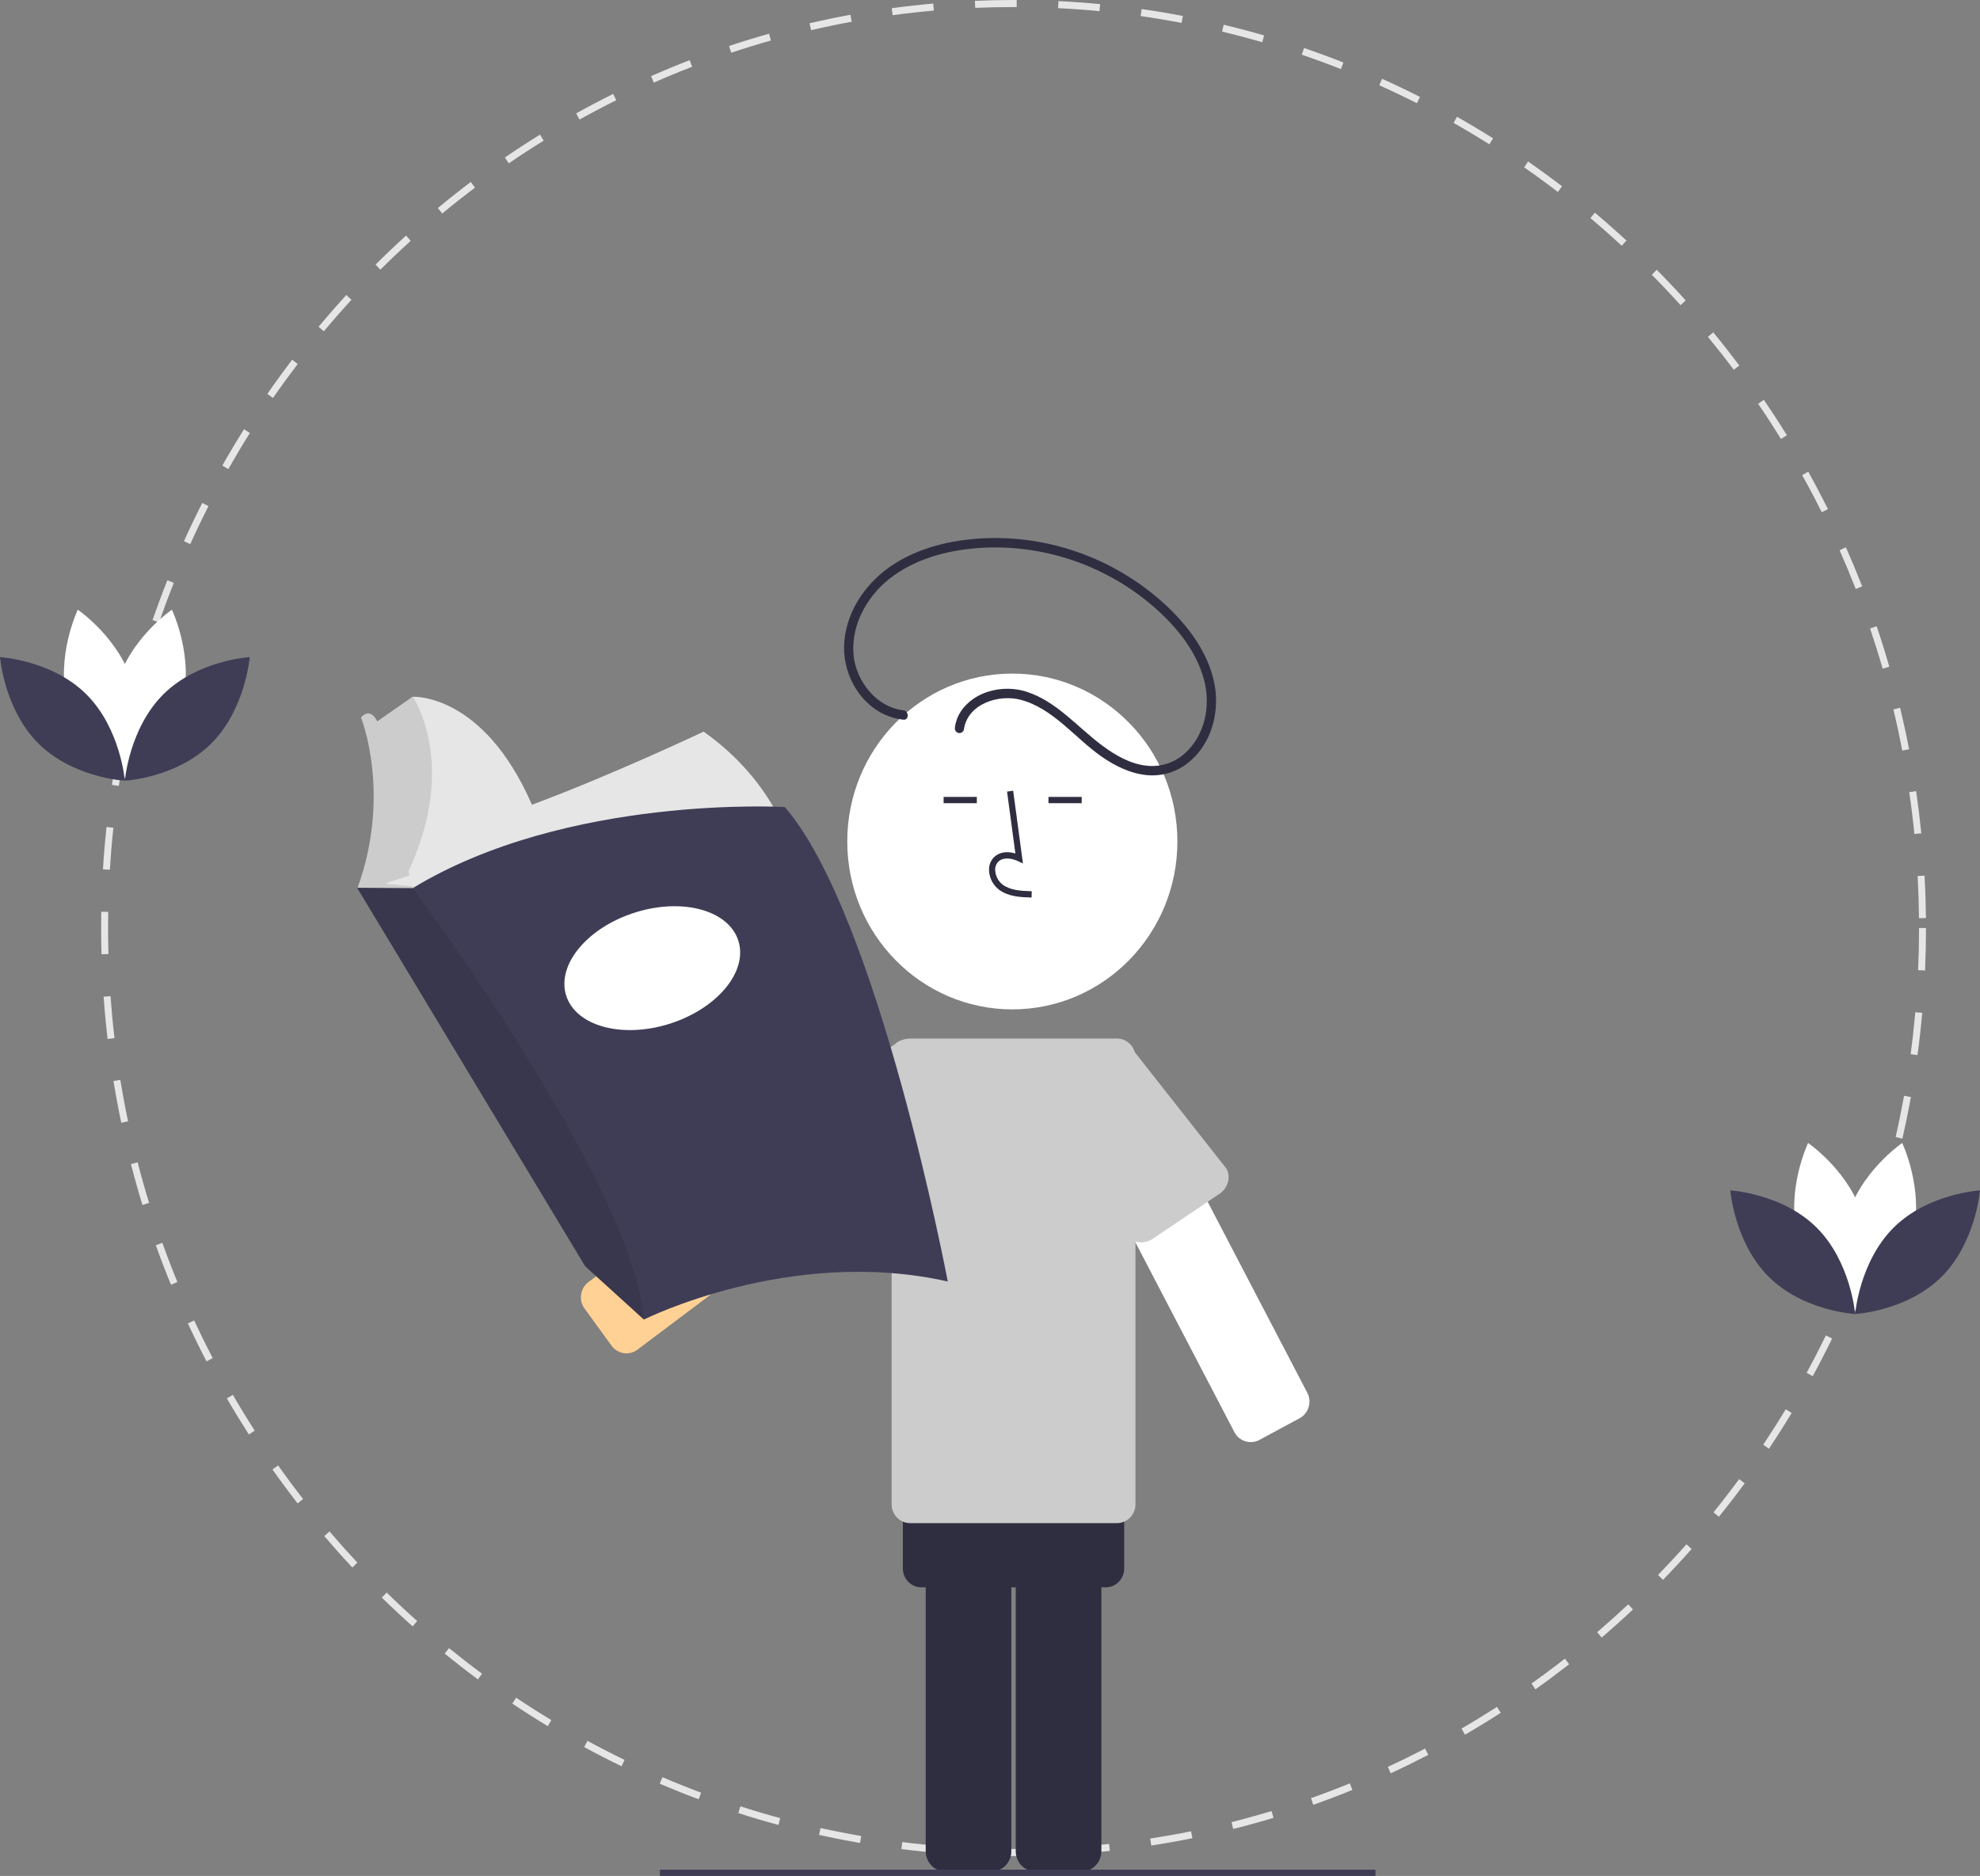 <svg width="267" height="253" viewBox="0 0 267 253" fill="none" xmlns="http://www.w3.org/2000/svg">
    <rect x="0" y="0" width="267" height="253" fill="#808080" stroke="none"/>
    <g clip-path="url(#clip0_43_353)">
        <path d="M136.678 250.317C135.38 250.317 134.069 250.296 132.782 250.255L132.811 249.304C134.659 249.363 136.545 249.379 138.402 249.353L138.415 250.305C137.837 250.312 137.258 250.317 136.678 250.317ZM144.044 250.096L143.989 249.146C145.84 249.035 147.714 248.879 149.561 248.682L149.658 249.628C147.798 249.827 145.909 249.984 144.044 250.096V250.096ZM127.157 249.948C125.291 249.802 123.405 249.612 121.552 249.38L121.666 248.436C123.505 248.665 125.377 248.855 127.229 248.999L127.157 249.948ZM155.245 248.901L155.105 247.96C156.944 247.676 158.797 247.347 160.611 246.98L160.794 247.913C158.965 248.283 157.098 248.615 155.245 248.901V248.901ZM115.978 248.553C114.135 248.235 112.273 247.87 110.447 247.466L110.645 246.536C112.458 246.937 114.305 247.299 116.134 247.614L115.978 248.553ZM166.292 246.668L166.068 245.744C167.873 245.29 169.688 244.788 171.463 244.252L171.729 245.165C169.94 245.705 168.111 246.21 166.292 246.668V246.668ZM104.971 246.122C103.163 245.633 101.343 245.094 99.562 244.521L99.844 243.614C101.611 244.183 103.417 244.717 105.212 245.202L104.971 246.122ZM177.091 243.409L176.784 242.51C178.535 241.891 180.297 241.221 182.021 240.519L182.368 241.403C180.631 242.11 178.856 242.785 177.091 243.409L177.091 243.409ZM94.217 242.663C92.461 242.007 90.693 241.298 88.965 240.557L89.328 239.68C91.043 240.415 92.797 241.118 94.54 241.77L94.217 242.663ZM187.537 239.157L187.149 238.291C188.832 237.513 190.522 236.683 192.175 235.824L192.601 236.672C190.936 237.537 189.232 238.373 187.537 239.157V239.157ZM83.815 238.208C82.126 237.39 80.431 236.519 78.778 235.62L79.219 234.781C80.86 235.673 82.541 236.537 84.217 237.349L83.815 238.208ZM197.548 233.952L197.084 233.125C198.698 232.189 200.308 231.204 201.87 230.199L202.37 231.003C200.796 232.016 199.174 233.009 197.548 233.952V233.952ZM73.865 232.801C72.259 231.829 70.651 230.804 69.086 229.755L69.601 228.961C71.154 230.002 72.75 231.019 74.344 231.983L73.865 232.801ZM207.055 227.833L206.52 227.053C208.039 225.973 209.555 224.843 211.026 223.693L211.596 224.448C210.114 225.606 208.586 226.745 207.055 227.833ZM64.45 226.493C62.939 225.377 61.431 224.208 59.965 223.018L60.549 222.274C62.004 223.455 63.501 224.615 64.999 225.722L64.45 226.493ZM215.98 220.855L215.377 220.128C216.793 218.912 218.202 217.646 219.566 216.363L220.201 217.062C218.827 218.355 217.407 219.631 215.98 220.855V220.855ZM55.643 219.339C54.236 218.086 52.839 216.783 51.49 215.466L52.138 214.779C53.477 216.087 54.863 217.38 56.259 218.624L55.643 219.339ZM224.248 213.076L223.582 212.408C224.887 211.062 226.178 209.67 227.419 208.27L228.114 208.907C226.864 210.318 225.563 211.721 224.248 213.076V213.076ZM47.515 211.405C46.225 210.025 44.951 208.598 43.728 207.165L44.434 206.541C45.648 207.964 46.913 209.379 48.193 210.749L47.515 211.405ZM231.79 204.562L231.067 203.958C232.246 202.498 233.407 200.992 234.518 199.48L235.268 200.05C234.148 201.573 232.978 203.091 231.79 204.562ZM40.134 202.755C38.975 201.265 37.834 199.728 36.743 198.184L37.502 197.628C38.585 199.16 39.718 200.686 40.868 202.165L40.134 202.755ZM238.54 195.38L237.766 194.846C238.809 193.283 239.831 191.674 240.803 190.064L241.601 190.562C240.621 192.185 239.591 193.806 238.54 195.38ZM33.56 193.463C32.541 191.873 31.543 190.237 30.595 188.599L31.4 188.116C32.342 189.741 33.332 191.365 34.344 192.942L33.56 193.463ZM244.442 185.605L243.623 185.145C244.521 183.492 245.394 181.794 246.217 180.098L247.056 180.52C246.226 182.228 245.347 183.939 244.442 185.605V185.605ZM27.851 183.604C26.978 181.926 26.132 180.205 25.336 178.488L26.182 178.082C26.972 179.786 27.812 181.494 28.678 183.159L27.851 183.604ZM249.438 175.316L248.581 174.934C249.327 173.202 250.043 171.428 250.709 169.662L251.583 170.003C250.911 171.783 250.189 173.571 249.438 175.316V175.316ZM23.055 173.262C22.338 171.511 21.651 169.72 21.014 167.937L21.893 167.612C22.525 169.381 23.207 171.159 23.919 172.896L23.055 173.262ZM253.484 164.594L252.596 164.294C253.18 162.505 253.731 160.676 254.233 158.857L255.134 159.115C254.628 160.947 254.072 162.791 253.484 164.594L253.484 164.594ZM19.211 162.508C18.655 160.694 18.131 158.841 17.657 157L18.562 156.758C19.033 158.586 19.552 160.425 20.105 162.225L19.211 162.508ZM256.534 153.564L255.622 153.348C256.041 151.514 256.424 149.64 256.761 147.781L257.681 147.953C257.342 149.827 256.956 151.715 256.534 153.564L256.534 153.564ZM16.354 151.425C15.963 149.566 15.61 147.672 15.304 145.795L16.227 145.639C16.531 147.502 16.881 149.382 17.269 151.226L16.354 151.425ZM258.573 142.296L257.645 142.167C257.897 140.303 258.109 138.402 258.277 136.517L259.209 136.602C259.04 138.502 258.826 140.417 258.573 142.296L258.573 142.296ZM14.51 140.123C14.289 138.239 14.108 136.32 13.971 134.419L14.904 134.35C15.04 136.236 15.22 138.14 15.439 140.01L14.51 140.123ZM259.59 130.886L258.655 130.843C258.739 128.957 258.781 127.045 258.781 125.158H259.717C259.717 127.059 259.674 128.986 259.59 130.886L259.59 130.886ZM13.688 128.696C13.656 127.529 13.639 126.339 13.639 125.158C13.639 124.426 13.645 123.695 13.658 122.965L14.593 122.982C14.581 123.706 14.575 124.431 14.575 125.158C14.575 126.33 14.591 127.512 14.623 128.67L13.688 128.696ZM258.774 123.831C258.755 121.943 258.693 120.031 258.59 118.145L259.524 118.092C259.628 119.992 259.69 121.919 259.71 123.82L258.774 123.831ZM14.815 117.3L13.882 117.24C13.998 115.339 14.16 113.418 14.36 111.531L15.291 111.634C15.091 113.506 14.931 115.412 14.815 117.3V117.3ZM258.152 112.477C257.966 110.601 257.733 108.702 257.462 106.834L258.387 106.695C258.66 108.577 258.895 110.49 259.084 112.381L258.152 112.477ZM16.019 105.996L15.094 105.851C15.381 103.968 15.714 102.07 16.084 100.21L17.001 100.398C16.634 102.245 16.303 104.128 16.019 105.996V105.996ZM256.517 101.23C256.161 99.373 255.758 97.504 255.32 95.675L256.229 95.45C256.67 97.293 257.076 99.177 257.436 101.047L256.517 101.23ZM18.235 94.852L17.328 94.621C17.782 92.778 18.285 90.919 18.823 89.096L19.719 89.37C19.186 91.179 18.686 93.023 18.235 94.852ZM253.873 90.182C253.351 88.37 252.781 86.547 252.179 84.763L253.063 84.454C253.671 86.251 254.245 88.089 254.771 89.915L253.873 90.182ZM21.456 83.948L20.573 83.632C21.195 81.833 21.867 80.025 22.569 78.259L23.436 78.616C22.739 80.369 22.073 82.163 21.456 83.948H21.456ZM250.24 79.43C249.557 77.678 248.826 75.92 248.067 74.205L248.92 73.814C249.685 75.543 250.422 77.314 251.11 79.079L250.24 79.43ZM25.656 73.385L24.805 72.987C25.587 71.256 26.419 69.52 27.277 67.828L28.109 68.264C27.256 69.944 26.431 71.666 25.656 73.385ZM245.66 69.085C244.823 67.404 243.936 65.721 243.023 64.081L243.838 63.612C244.757 65.265 245.651 66.961 246.495 68.654L245.66 69.085ZM30.791 63.265L29.98 62.79C30.913 61.141 31.898 59.491 32.906 57.885L33.694 58.398C32.694 59.991 31.717 61.629 30.791 63.265H30.791ZM240.163 59.203C239.175 57.602 238.14 56.007 237.086 54.462L237.855 53.92C238.916 55.477 239.96 57.084 240.956 58.697L240.163 59.203ZM36.813 53.672L36.049 53.123C37.127 51.567 38.255 50.016 39.401 48.513L40.141 49.096C39.003 50.588 37.884 52.127 36.813 53.672ZM233.799 49.868C232.671 48.366 231.497 46.873 230.308 45.429L231.025 44.818C232.223 46.272 233.406 47.777 234.543 49.291L233.799 49.868ZM43.669 44.682L42.956 44.064C44.167 42.618 45.428 41.179 46.706 39.786L47.39 40.435C46.122 41.817 44.87 43.246 43.669 44.682ZM226.622 41.156C225.365 39.764 224.061 38.385 222.747 37.057L223.407 36.382C224.731 37.72 226.045 39.11 227.311 40.512L226.622 41.156ZM51.296 36.367L50.642 35.686C51.98 34.355 53.365 33.039 54.757 31.774L55.38 32.484C53.998 33.739 52.624 35.045 51.296 36.367H51.296ZM218.694 33.14C217.316 31.87 215.894 30.616 214.467 29.415L215.063 28.682C216.501 29.892 217.934 31.155 219.322 32.435L218.694 33.14ZM59.632 28.795L59.042 28.057C60.489 26.858 61.984 25.676 63.487 24.543L64.044 25.307C62.553 26.432 61.069 27.605 59.632 28.795ZM210.077 25.888C208.591 24.75 207.062 23.633 205.532 22.569L206.06 21.783C207.602 22.856 209.142 23.981 210.64 25.128L210.077 25.888ZM68.606 22.029L68.084 21.239C69.633 20.179 71.227 19.141 72.823 18.153L73.309 18.967C71.726 19.947 70.143 20.977 68.606 22.029ZM200.842 19.463C199.261 18.468 197.637 17.497 196.016 16.579L196.471 15.747C198.105 16.673 199.741 17.651 201.335 18.654L200.842 19.463ZM78.144 16.127L77.695 15.292C79.334 14.38 81.014 13.495 82.689 12.662L83.1 13.517C81.438 14.344 79.77 15.222 78.144 16.127L78.144 16.127ZM191.064 13.922C189.399 13.078 187.694 12.263 185.995 11.499L186.373 10.629C188.085 11.399 189.804 12.22 191.482 13.07L191.064 13.922ZM88.166 11.141L87.794 10.268C89.506 9.513 91.258 8.789 93 8.115L93.332 9.005C91.603 9.673 89.865 10.392 88.166 11.141L88.166 11.141ZM180.82 9.316C179.088 8.633 177.315 7.981 175.55 7.378L175.848 6.476C177.626 7.083 179.413 7.74 181.158 8.429L180.82 9.316ZM98.603 7.109L98.311 6.205C100.089 5.612 101.903 5.054 103.703 4.546L103.953 5.463C102.167 5.967 100.367 6.521 98.603 7.109L98.603 7.109ZM170.21 5.694C168.425 5.177 166.605 4.695 164.8 4.262L165.015 3.336C166.834 3.772 168.668 4.258 170.467 4.779L170.21 5.694ZM109.373 4.069L109.165 3.141C110.987 2.718 112.844 2.332 114.683 1.994L114.85 2.931C113.024 3.266 111.182 3.649 109.373 4.069V4.069ZM159.331 3.085C157.509 2.738 155.653 2.428 153.815 2.165L153.945 1.223C155.797 1.488 157.668 1.799 159.504 2.15L159.331 3.085ZM120.373 2.05L120.249 1.106C122.101 0.855 123.984 0.643 125.847 0.478L125.928 1.427C124.08 1.591 122.211 1.8 120.373 2.05L120.373 2.05ZM148.263 1.504C146.42 1.327 144.544 1.191 142.687 1.1L142.732 0.149C144.603 0.241 146.493 0.378 148.35 0.556L148.263 1.504ZM131.508 1.061L131.468 0.111C133.188 0.038 134.941 0 136.678 0L137.101 0.001L137.099 0.952L136.678 0.952C134.954 0.952 133.214 0.989 131.508 1.061V1.061Z" fill="#E6E6E6"/>
        <path d="M136.972 249.667V197.622C136.973 196.893 137.258 196.194 137.765 195.679C138.272 195.163 138.959 194.873 139.676 194.872H145.814C146.531 194.873 147.218 195.163 147.725 195.679C148.232 196.194 148.517 196.893 148.518 197.622V249.667C148.517 250.396 148.232 251.095 147.725 251.61C147.218 252.126 146.531 252.416 145.814 252.417H139.676C138.959 252.416 138.272 252.126 137.765 251.61C137.258 251.095 136.973 250.396 136.972 249.667V249.667Z" fill="#2F2E41"/>
        <path d="M124.831 249.667V197.622C124.832 196.893 125.117 196.194 125.624 195.679C126.131 195.163 126.818 194.873 127.534 194.872H133.673C134.39 194.873 135.077 195.163 135.584 195.679C136.091 196.194 136.376 196.893 136.377 197.622V249.667C136.376 250.396 136.091 251.095 135.584 251.61C135.077 252.126 134.39 252.416 133.673 252.417H127.534C126.818 252.416 126.131 252.126 125.624 251.61C125.117 251.095 124.832 250.396 124.831 249.667V249.667Z" fill="#2F2E41"/>
        <path d="M149.102 180.44H124.247C122.869 180.44 121.751 181.576 121.751 182.978V211.538C121.751 212.94 122.869 214.077 124.247 214.077H149.102C150.48 214.077 151.597 212.94 151.597 211.538V182.978C151.597 181.576 150.48 180.44 149.102 180.44Z" fill="#2F2E41"/>
        <path d="M94.89 98.672C94.89 98.672 82.347 104.6 71.732 108.531C65.145 93.405 55.656 93.971 55.656 93.971L49.903 98.001L50.94 104.045L50.657 113.926L49.148 119.107L51.314 119.505L52.537 119.731L52.721 119.561C52.416 120.791 52.293 122.061 52.355 123.328L106.774 114.694C106.774 114.694 104.887 105.772 94.89 98.672Z" fill="#E6E6E6"/>
        <path d="M78.82 176.468L82.469 181.49C83.288 182.617 84.851 182.856 85.959 182.022L127.105 151.09C128.213 150.256 128.447 148.667 127.628 147.539L123.98 142.518C123.161 141.39 121.598 141.152 120.49 141.985L79.344 172.918C78.236 173.751 78.001 175.34 78.82 176.468Z" fill="#FFD194"/>
        <path d="M148.931 140.812L143.509 143.739C142.291 144.396 141.828 145.933 142.474 147.171L166.457 193.143C167.103 194.382 168.614 194.853 169.832 194.196L175.254 191.268C176.471 190.611 176.935 189.075 176.288 187.836L152.305 141.864C151.659 140.626 150.148 140.155 148.931 140.812Z" fill="white"/>
        <path d="M164.132 161.215L155.276 167.187C153.923 167.917 152.302 167.505 151.656 166.267L141.876 147.52C141.23 146.282 141.803 144.686 143.156 143.955L149.184 140.701C150.538 139.97 152.158 140.382 152.804 141.621L165.413 157.65C166.059 158.888 165.486 160.484 164.132 161.215Z" fill="#CCCCCC"/>
        <path d="M103.783 155.723L109.539 163.499C109.992 163.99 110.618 164.277 111.28 164.299C111.941 164.32 112.584 164.073 113.067 163.612L128.279 149.088C128.762 148.627 129.045 147.99 129.066 147.317C129.087 146.644 128.844 145.99 128.391 145.499L124.19 140.946C123.737 140.456 123.111 140.168 122.449 140.146C121.788 140.125 121.145 140.372 120.662 140.833L103.895 152.135C103.412 152.596 103.13 153.232 103.109 153.905C103.088 154.578 103.33 155.232 103.783 155.723V155.723Z" fill="#CCCCCC"/>
        <path d="M150.62 140.064H122.728C121.35 140.064 120.233 141.2 120.233 142.602V202.88C120.233 204.282 121.35 205.419 122.728 205.419H150.62C151.999 205.419 153.116 204.282 153.116 202.88V142.602C153.116 141.2 151.999 140.064 150.62 140.064Z" fill="#CCCCCC"/>
        <path d="M136.511 136.13C148.805 136.13 158.77 125.992 158.77 113.487C158.77 100.982 148.805 90.844 136.511 90.844C124.218 90.844 114.252 100.982 114.252 113.487C114.252 125.992 124.218 136.13 136.511 136.13Z" fill="white"/>
        <path d="M139.106 121.047C137.731 121.008 136.019 120.959 134.702 119.98C134.309 119.676 133.987 119.289 133.757 118.845C133.527 118.401 133.395 117.912 133.371 117.41C133.347 117.054 133.405 116.698 133.539 116.368C133.673 116.038 133.88 115.745 134.145 115.51C134.833 114.918 135.838 114.779 136.922 115.103L135.799 106.757L136.624 106.643L137.943 116.454L137.255 116.133C136.458 115.76 135.362 115.571 134.682 116.156C134.515 116.309 134.384 116.499 134.301 116.711C134.218 116.924 134.184 117.153 134.202 117.381C134.222 117.754 134.321 118.118 134.492 118.448C134.663 118.779 134.902 119.068 135.193 119.297C136.217 120.058 137.582 120.157 139.13 120.201L139.106 121.047Z" fill="#2F2E41"/>
        <path d="M131.724 107.477H127.244V108.323H131.724V107.477Z" fill="#2F2E41"/>
        <path d="M145.865 107.477H141.385V108.323H145.865V107.477Z" fill="#2F2E41"/>
        <path d="M121.807 95.793C118.199 95.374 115.405 91.858 115.098 88.29C114.733 84.046 117.163 80.015 120.497 77.633C123.983 75.142 128.326 74.102 132.529 73.873C140.727 73.458 148.784 76.16 155.133 81.452C158.282 84.113 161.223 87.502 162.338 91.595C163.306 95.15 162.518 99.178 159.707 101.667C159.012 102.278 158.2 102.735 157.322 103.009C156.444 103.284 155.52 103.371 154.608 103.264C152.427 103.034 150.415 101.868 148.673 100.579C145.284 98.073 142.503 94.582 138.375 93.272C135.348 92.312 131.42 93.157 129.57 95.942C129.15 96.579 128.878 97.305 128.775 98.065C128.736 98.227 128.76 98.398 128.841 98.543C128.922 98.688 129.054 98.796 129.21 98.846C129.37 98.889 129.54 98.867 129.684 98.784C129.827 98.701 129.933 98.564 129.978 98.403C130.463 94.895 134.703 93.587 137.677 94.388C142.015 95.555 144.926 99.493 148.485 101.994C150.356 103.309 152.484 104.361 154.779 104.549C156.757 104.707 158.72 104.094 160.27 102.833C163.31 100.391 164.473 96.191 163.801 92.41C163.022 88.031 160.125 84.278 156.946 81.372C150.501 75.544 142.133 72.4 133.511 72.566C129.114 72.669 124.525 73.592 120.737 75.957C117.062 78.25 114.221 82.087 113.85 86.547C113.523 90.473 115.594 94.579 119.148 96.299C119.986 96.703 120.885 96.96 121.807 97.062C122.603 97.154 122.597 95.885 121.807 95.793H121.807Z" fill="#2F2E41"/>
        <path d="M52.496 118.963L55.137 118.1C55.42 117.548 54.902 117.902 55.149 117.366C61.831 102.867 55.656 93.971 55.656 93.971L50.879 97.317C50.867 97.29 50.858 97.261 50.846 97.233C50.846 97.233 49.997 95.315 48.677 96.754C48.677 96.754 52.826 107.019 48.205 119.779L53.581 122.273L55.656 119.779L55.703 119.539L51.99 119.195L52.496 118.963Z" fill="#CCCCCC"/>
        <path d="M127.805 172.832C106.584 168.035 86.826 177.965 86.826 177.965L86.772 177.916L78.904 170.769L48.158 119.731L55.656 119.779C76.499 107.115 105.83 108.842 105.83 108.842C118.468 123.424 127.805 172.832 127.805 172.832Z" fill="#3F3D56"/>
        <path opacity="0.1" d="M86.772 177.916L78.904 170.77L48.158 119.731L55.656 119.779C55.656 119.779 85.54 159.928 86.772 177.916Z" fill="black"/>
        <path d="M90.226 138.093C96.65 136.088 100.842 131.096 99.589 126.943C98.337 122.789 92.114 121.046 85.69 123.051C79.266 125.055 75.074 130.047 76.326 134.201C77.579 138.354 83.802 140.097 90.226 138.093Z" fill="white"/>
        <path d="M24.544 94.984C22.849 101.355 17.046 105.301 17.046 105.301C17.046 105.301 13.989 98.917 15.684 92.546C17.378 86.175 23.181 82.229 23.181 82.229C23.181 82.229 26.238 88.613 24.544 94.984Z" fill="white"/>
        <path d="M9.13 94.984C10.824 101.355 16.628 105.301 16.628 105.301C16.628 105.301 19.684 98.917 17.99 92.546C16.296 86.175 10.492 82.229 10.492 82.229C10.492 82.229 7.435 88.613 9.13 94.984Z" fill="white"/>
        <path d="M11.62 93.615C16.269 98.219 16.837 105.296 16.837 105.296C16.837 105.296 9.867 104.909 5.217 100.305C0.568 95.701 0 88.624 0 88.624C0 88.624 6.97 89.011 11.62 93.615Z" fill="#3F3D56"/>
        <path d="M22.054 93.615C17.405 98.219 16.837 105.296 16.837 105.296C16.837 105.296 23.807 104.909 28.456 100.305C33.106 95.701 33.674 88.624 33.674 88.624C33.674 88.624 26.703 89.011 22.054 93.615Z" fill="#3F3D56"/>
        <path d="M257.87 166.907C256.176 173.278 250.372 177.224 250.372 177.224C250.372 177.224 247.316 170.84 249.01 164.469C250.705 158.098 256.508 154.152 256.508 154.152C256.508 154.152 259.564 160.536 257.87 166.907Z" fill="white"/>
        <path d="M242.456 166.907C244.151 173.278 249.954 177.224 249.954 177.224C249.954 177.224 253.011 170.84 251.316 164.469C249.622 158.098 243.819 154.152 243.819 154.152C243.819 154.152 240.762 160.536 242.456 166.907Z" fill="white"/>
        <path d="M244.946 165.538C249.595 170.142 250.163 177.219 250.163 177.219C250.163 177.219 243.193 176.832 238.544 172.228C233.895 167.624 233.327 160.547 233.327 160.547C233.327 160.547 240.297 160.934 244.946 165.538Z" fill="#3F3D56"/>
        <path d="M255.38 165.538C250.731 170.142 250.163 177.219 250.163 177.219C250.163 177.219 257.133 176.832 261.783 172.228C266.432 167.624 267 160.547 267 160.547C267 160.547 260.03 160.934 255.38 165.538Z" fill="#3F3D56"/>
        <path d="M185.481 252.154H88.99V253H185.481V252.154Z" fill="#3F3D56"/>
    </g>
    <defs>
        <clipPath id="clip0_43_353">
            <rect width="267" height="253" fill="white"/>
        </clipPath>
    </defs>
</svg>
